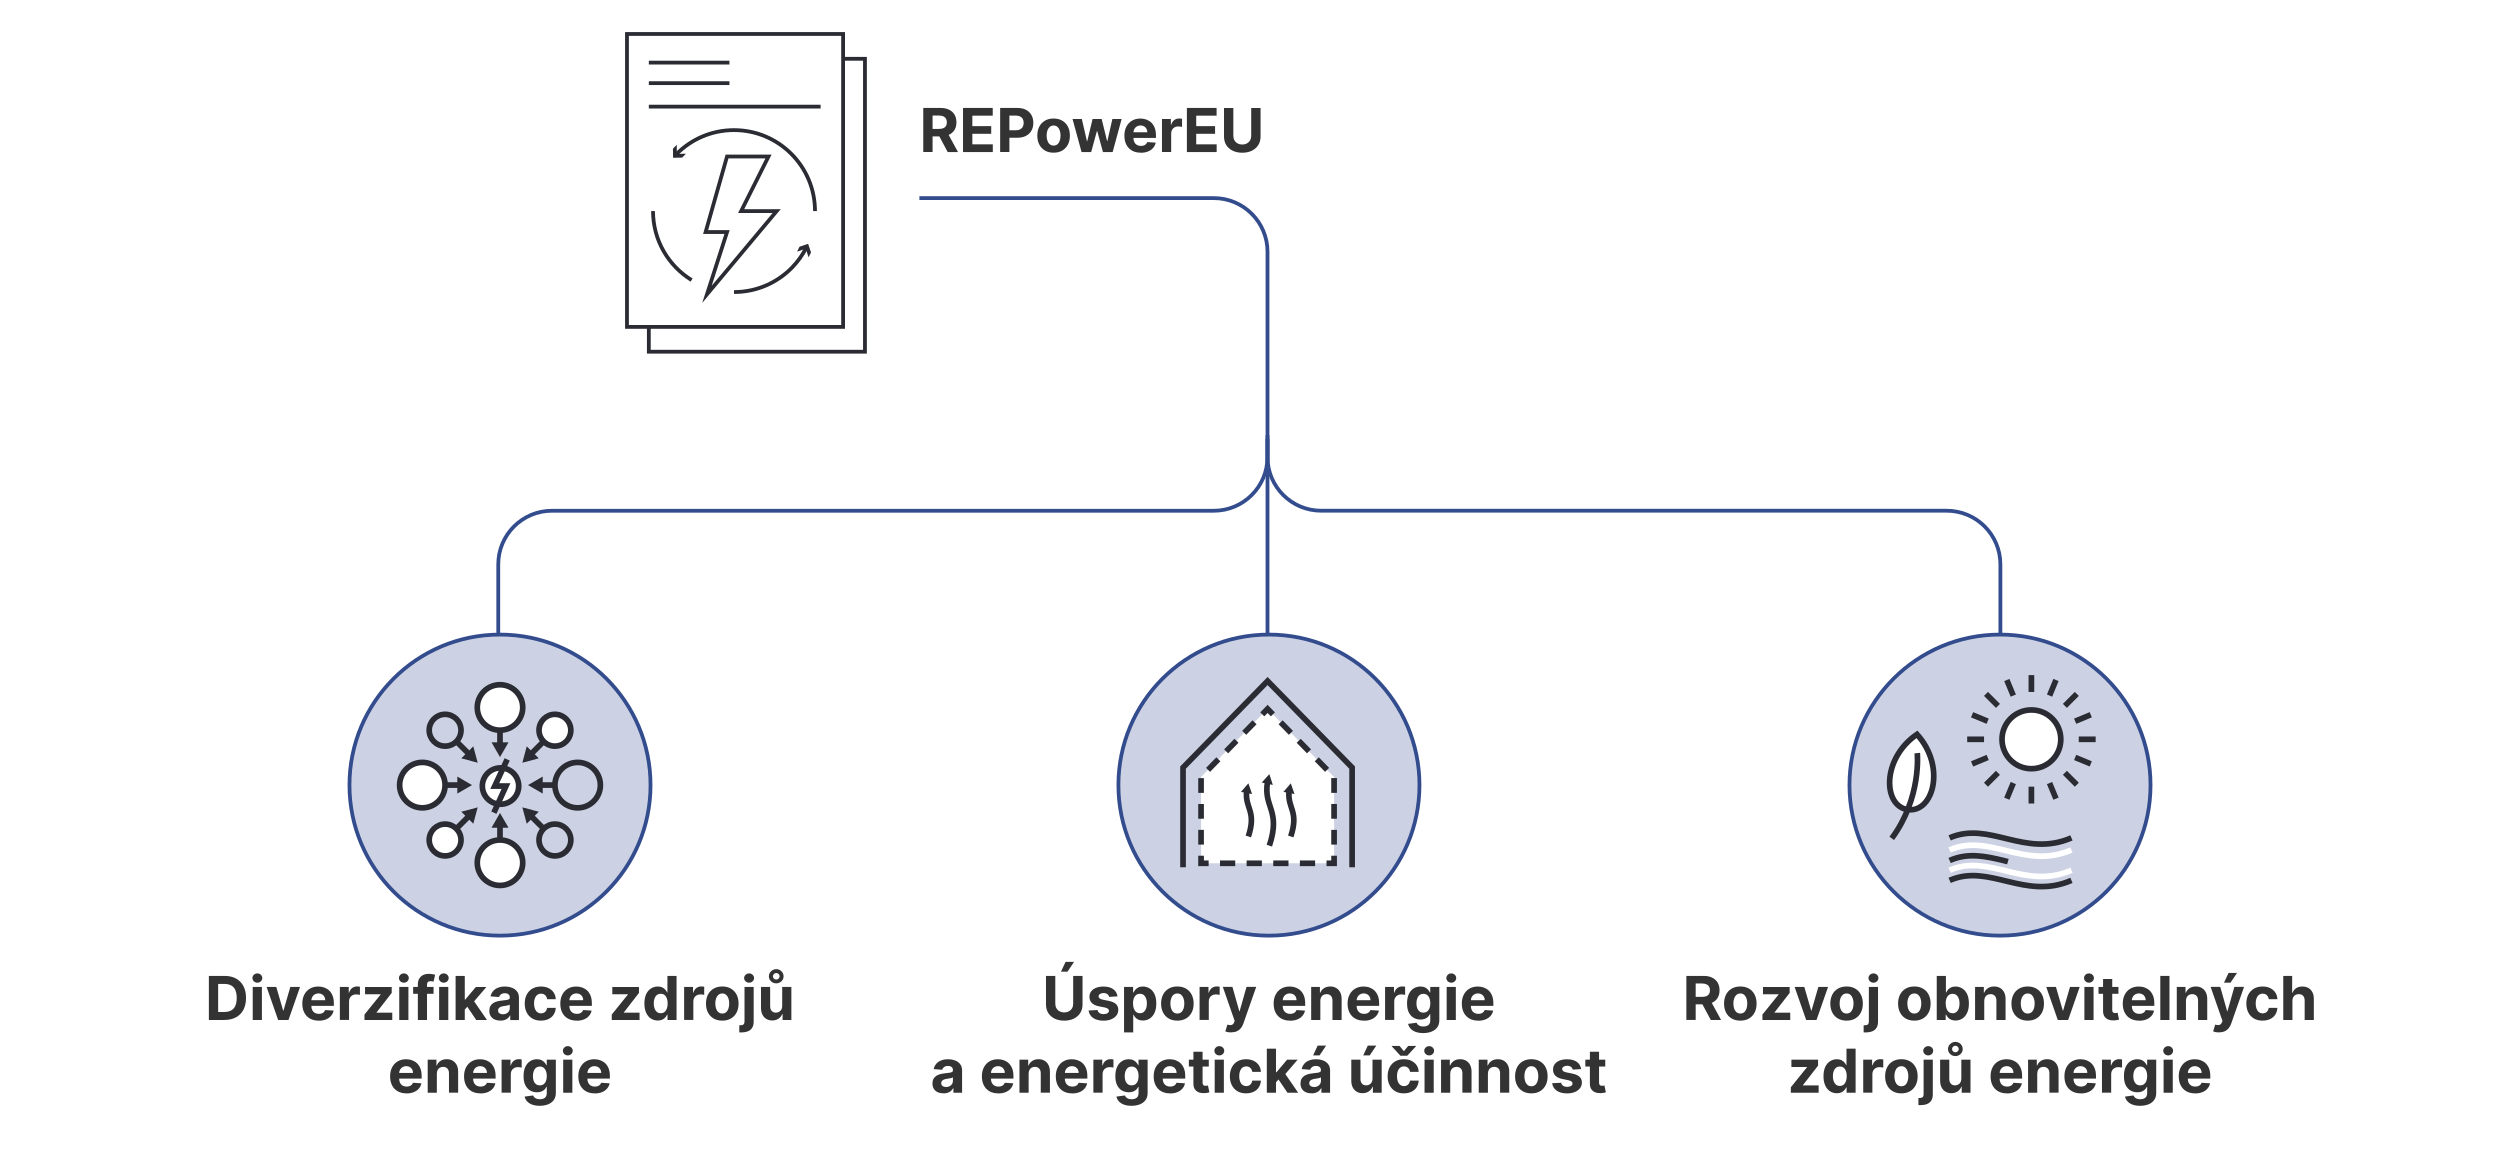 <?xml version="1.0" encoding="UTF-8"?><svg xmlns="http://www.w3.org/2000/svg" viewBox="0 0 660 306.81"><defs><style>.b,.c,.d,.e,.f,.g,.h,.i{stroke-miterlimit:10;}.b,.c,.d,.g,.h{stroke-width:1.5px;}.b,.c,.d,.h,.i,.j{fill:none;}.b,.d,.e,.g,.h,.i{stroke:#2a2b33;}.c{stroke:#fff;}.k,.e,.g{fill:#fff;}.l{fill:#333;}.m{fill:#2a2b33;}.d{stroke-dasharray:0 0 0 0 0 0 4.02 3.01;}.n{mix-blend-mode:multiply;}.e,.f,.i,.j{stroke-width:1px;}.f{fill:#ccd2e3;}.f,.j{stroke:#334c8d;}.o{isolation:isolate;}.h{stroke-dasharray:0 0 0 0 0 0 3.9 2.93;}.j{stroke-linejoin:round;}</style></defs><g class="o"><g id="a"><rect class="k" width="660" height="306.81"/><path class="j" d="m131.54,171.39v-22.38c0-7.83,6.35-14.17,14.17-14.17h174.73c7.83,0,14.17-6.35,14.17-14.17v-5.78"/><rect class="e" x="171.29" y="15.52" width="57.06" height="77.33"/><rect class="e" x="165.52" y="8.97" width="57.06" height="77.33"/><line class="i" x1="171.29" y1="16.53" x2="192.57" y2="16.53"/><line class="i" x1="171.29" y1="21.95" x2="192.57" y2="21.95"/><line class="i" x1="171.29" y1="28.15" x2="216.64" y2="28.15"/><path class="i" d="m182.58,73.94c-6.11-3.76-10.18-10.51-10.18-18.21"/><path class="i" d="m212.85,65.4c-.97,1.91-2.22,3.65-3.69,5.17-3.89,4.03-9.34,6.53-15.38,6.53"/><polygon class="m" points="210.43 66.42 212.7 65.66 213.47 67.93 214.11 66.64 213.34 64.37 211.07 65.13 210.43 66.42"/><path class="i" d="m178.47,40.81c3.88-3.99,9.31-6.46,15.31-6.46,11.81,0,21.38,9.57,21.38,21.38"/><polygon class="m" points="181.09 40.58 178.69 40.62 178.66 38.22 177.66 39.25 177.69 41.65 180.09 41.61 181.09 40.58"/><polygon class="i" points="191.94 41.31 186.28 61.26 191.94 61.26 186.64 77.7 205.04 55.73 195.66 55.73 202.89 41.31 191.94 41.31"/><circle class="f" cx="528" cy="207.27" r="39.74"/><circle class="g" cx="536.29" cy="195.18" r="7.76"/><line class="b" x1="536.29" y1="212.13" x2="536.29" y2="207.68"/><line class="b" x1="529.8" y1="210.85" x2="531.51" y2="206.73"/><line class="b" x1="524.3" y1="207.17" x2="527.45" y2="204.02"/><line class="b" x1="520.63" y1="201.67" x2="524.75" y2="199.97"/><line class="b" x1="519.34" y1="195.18" x2="523.79" y2="195.18"/><line class="b" x1="520.63" y1="188.7" x2="524.74" y2="190.4"/><line class="b" x1="524.3" y1="183.19" x2="527.46" y2="186.35"/><line class="b" x1="529.8" y1="179.52" x2="531.51" y2="183.64"/><line class="b" x1="536.29" y1="178.23" x2="536.29" y2="182.68"/><line class="b" x1="542.78" y1="179.52" x2="541.08" y2="183.64"/><line class="b" x1="548.28" y1="183.19" x2="545.13" y2="186.35"/><line class="b" x1="551.96" y1="188.69" x2="547.84" y2="190.4"/><line class="b" x1="553.25" y1="195.18" x2="548.79" y2="195.18"/><line class="b" x1="551.96" y1="201.67" x2="547.84" y2="199.97"/><line class="b" x1="548.28" y1="207.17" x2="545.13" y2="204.02"/><line class="b" x1="542.78" y1="210.85" x2="541.08" y2="206.73"/><path class="b" d="m546.86,232.42c-12.41,5.39-21.65-4.61-32.16,0"/><path class="c" d="m546.86,224.39c-12.41,5.39-21.65-4.61-32.16,0"/><path class="c" d="m546.86,229.75c-12.41,5.39-21.65-4.61-32.16,0"/><path class="b" d="m514.7,227.17c4.85-2.14,9.43-1.14,14.21,0,.4.11.77.19,1.17.31"/><path class="b" d="m546.86,221.2c-12.41,5.39-21.65-4.61-32.16,0"/><path class="g" d="m503.76,213.75c-6.66-.78-7.13-13.39,2.32-19.89,7.7,8.49,4.34,20.66-2.32,19.89Z"/><path class="b" d="m499.42,221.33c7.93-10.69,6.74-22.51,6.74-22.51"/><circle class="f" cx="335" cy="207.27" r="39.74"/><polyline class="b" points="312.32 228.95 312.32 202.64 334.64 179.79 356.96 202.64 356.96 228.95"/><polygon class="k" points="352.2 227.91 317.08 227.91 317.08 205.13 334.64 187.15 352.2 205.13 352.2 227.91"/><polyline class="b" points="352.2 225.91 352.2 227.91 350.2 227.91"/><line class="d" x1="347.19" y1="227.91" x2="320.59" y2="227.91"/><polyline class="b" points="319.08 227.91 317.08 227.91 317.08 225.91"/><polyline class="h" points="317.08 222.98 317.08 205.13 332.22 189.63"/><polyline class="b" points="333.24 188.59 334.64 187.15 336.04 188.59"/><polyline class="h" points="338.08 190.68 352.2 205.13 352.2 224.44"/><path class="b" d="m334.62,206.47c-1.13,6.73,3.62,7.36.49,16.79"/><polygon class="m" points="333.1 206.59 335.11 204.37 336.02 207.22 333.1 206.59"/><path class="b" d="m340.32,208.91c-.5,4.49,2.68,5.18.44,11.92"/><polygon class="m" points="338.81 209.07 340.77 206.8 341.75 209.63 338.81 209.07"/><path class="b" d="m329.12,208.91c-.5,4.49,2.68,5.18.44,11.92"/><polygon class="m" points="327.61 209.07 329.57 206.8 330.55 209.63 327.61 209.07"/><circle class="f" cx="132" cy="207.27" r="39.74"/><circle class="g" cx="132" cy="227.76" r="6"/><circle class="g" cx="132" cy="186.77" r="6"/><circle class="g" cx="111.5" cy="207.27" r="6"/><circle class="b" cx="152.5" cy="207.27" r="6"/><circle class="b" cx="146.5" cy="221.76" r="4.2"/><circle class="b" cx="117.51" cy="192.78" r="4.2"/><circle class="g" cx="117.51" cy="221.76" r="4.2"/><circle class="g" cx="146.5" cy="192.78" r="4.2"/><line class="b" x1="132" y1="193.12" x2="132" y2="196.64"/><polygon class="m" points="129.76 195.98 132 199.87 134.25 195.98 129.76 195.98"/><line class="b" x1="132" y1="221.38" x2="132" y2="217.86"/><polygon class="m" points="134.25 218.52 132 214.63 129.76 218.52 134.25 218.52"/><line class="b" x1="146.14" y1="207.26" x2="142.62" y2="207.26"/><polygon class="m" points="143.28 205.01 139.39 207.26 143.28 209.5 143.28 205.01"/><line class="b" x1="117.87" y1="207.26" x2="121.39" y2="207.26"/><polygon class="m" points="120.73 209.5 124.61 207.26 120.73 205.01 120.73 209.5"/><line class="b" x1="143.3" y1="195.95" x2="140.18" y2="199.08"/><polygon class="m" points="139.06 197.03 137.9 201.36 142.23 200.2 139.06 197.03"/><line class="b" x1="120.7" y1="218.55" x2="123.83" y2="215.42"/><polygon class="m" points="124.95 217.47 126.11 213.14 121.78 214.3 124.95 217.47"/><line class="b" x1="143.3" y1="218.55" x2="140.18" y2="215.42"/><polygon class="m" points="142.23 214.3 137.9 213.14 139.06 217.47 142.23 214.3"/><line class="b" x1="120.7" y1="195.95" x2="123.83" y2="199.08"/><polygon class="m" points="121.78 200.2 126.11 201.36 124.95 197.03 121.78 200.2"/><circle class="g" cx="132.14" cy="207.52" r="4.8"/><polyline class="g" points="133.9 200.48 130.61 207.52 133.58 207.52 130.38 214.55"/><line class="j" x1="334.62" y1="115.89" x2="334.62" y2="167.39"/><path class="j" d="m242.72,52.3h77.73c7.83,0,14.17,6.35,14.17,14.17v54.19c0,7.83,6.35,14.17,14.17,14.17h165.14c7.83,0,14.17,6.35,14.17,14.17v18.88"/><g class="n"><path class="l" d="m243.74,40.14v-11.64h4.59c.88,0,1.63.16,2.25.47s1.1.75,1.43,1.32c.33.57.49,1.24.49,2.01s-.17,1.44-.5,1.99c-.33.55-.82.98-1.45,1.28-.63.3-1.39.44-2.29.44h-3.07v-1.98h2.68c.47,0,.86-.06,1.17-.19.31-.13.54-.32.7-.58s.23-.58.23-.96-.08-.71-.23-.98c-.15-.26-.39-.47-.7-.61-.31-.14-.71-.21-1.18-.21h-1.66v9.62h-2.46Zm6.28-5.3l2.89,5.3h-2.72l-2.83-5.3h2.65Z"/><path class="l" d="m254.24,40.14v-11.64h7.84v2.03h-5.38v2.77h4.98v2.03h-4.98v2.78h5.4v2.03h-7.86Z"/><path class="l" d="m264.04,40.14v-11.64h4.59c.88,0,1.63.17,2.26.5.62.34,1.09.8,1.42,1.39.33.59.49,1.28.49,2.05s-.17,1.46-.5,2.05c-.33.59-.82,1.05-1.45,1.38-.63.33-1.39.49-2.29.49h-2.93v-1.97h2.53c.47,0,.87-.08,1.17-.25.31-.17.54-.39.69-.69.15-.29.23-.63.23-1.01s-.08-.72-.23-1.01c-.15-.29-.39-.52-.7-.68s-.7-.24-1.18-.24h-1.66v9.62h-2.46Z"/><path class="l" d="m278.15,40.31c-.88,0-1.64-.19-2.29-.57-.64-.38-1.14-.9-1.49-1.58-.35-.68-.52-1.46-.52-2.35s.17-1.69.52-2.37c.35-.68.84-1.2,1.49-1.58.64-.38,1.4-.57,2.29-.57s1.64.19,2.29.57c.64.38,1.14.9,1.49,1.58.35.68.52,1.46.52,2.37s-.17,1.68-.52,2.35c-.35.68-.84,1.2-1.49,1.58-.64.38-1.4.57-2.29.57Zm.01-1.88c.4,0,.74-.12,1-.34.27-.23.47-.54.61-.94.14-.4.21-.85.21-1.36s-.07-.96-.21-1.36c-.14-.4-.34-.71-.61-.94-.27-.23-.6-.35-1-.35s-.75.12-1.02.35c-.27.23-.48.54-.62.94-.14.4-.21.85-.21,1.36s.07.96.21,1.36c.14.4.34.71.62.94.27.23.61.34,1.02.34Z"/><path class="l" d="m285.53,40.14l-2.38-8.73h2.45l1.35,5.86h.08l1.41-5.86h2.4l1.43,5.83h.07l1.33-5.83h2.44l-2.37,8.73h-2.56l-1.5-5.49h-.11l-1.5,5.49h-2.56Z"/><path class="l" d="m301.17,40.31c-.9,0-1.67-.18-2.32-.55s-1.14-.88-1.49-1.56c-.35-.67-.52-1.47-.52-2.39s.17-1.69.52-2.36c.35-.68.84-1.21,1.47-1.58.63-.38,1.38-.57,2.24-.57.58,0,1.11.09,1.61.28s.93.46,1.31.83c.37.37.66.83.87,1.38.21.56.31,1.2.31,1.95v.67h-7.37v-1.5h5.09c0-.35-.08-.66-.23-.93-.15-.27-.36-.48-.63-.63-.27-.15-.58-.23-.93-.23s-.69.08-.97.25-.5.39-.66.68-.24.6-.24.94v1.43c0,.43.08.8.24,1.12s.39.56.68.73c.3.17.65.25,1.05.25.27,0,.51-.04.74-.11s.42-.19.57-.34c.16-.15.28-.34.36-.56l2.24.15c-.11.54-.35,1.01-.7,1.41-.35.4-.8.71-1.35.93-.55.22-1.19.33-1.91.33Z"/><path class="l" d="m306.76,40.14v-8.73h2.35v1.52h.09c.16-.54.43-.95.8-1.23s.81-.42,1.3-.42c.12,0,.25,0,.39.02.14.01.26.04.37.06v2.15c-.11-.03-.27-.06-.47-.09-.2-.03-.38-.04-.55-.04-.36,0-.67.08-.95.23s-.5.37-.66.64-.24.59-.24.94v4.94h-2.42Z"/><path class="l" d="m313.34,40.14v-11.64h7.84v2.03h-5.38v2.77h4.98v2.03h-4.98v2.78h5.4v2.03h-7.86Z"/><path class="l" d="m330.33,28.51h2.46v7.56c0,.85-.2,1.59-.61,2.23-.4.64-.97,1.13-1.69,1.49-.72.35-1.57.53-2.53.53s-1.81-.18-2.53-.53c-.72-.35-1.29-.85-1.69-1.49-.4-.64-.6-1.38-.6-2.23v-7.56h2.46v7.35c0,.44.1.84.29,1.18.19.34.47.62.83.81.36.2.77.3,1.24.3s.89-.1,1.25-.3c.35-.2.63-.47.82-.81.2-.34.29-.74.29-1.18v-7.35Z"/></g><g class="n"><path class="l" d="m59.26,269.28h-4.12v-11.64h4.16c1.17,0,2.18.23,3.02.7s1.5,1.13,1.95,2c.46.87.68,1.91.68,3.11s-.23,2.25-.68,3.12c-.46.87-1.11,1.54-1.96,2s-1.87.7-3.05.7Zm-1.67-2.11h1.56c.73,0,1.34-.13,1.84-.39s.87-.66,1.12-1.21c.25-.55.38-1.25.38-2.12s-.13-1.56-.38-2.11-.63-.95-1.12-1.2c-.5-.26-1.11-.39-1.83-.39h-1.57v7.42Z"/><path class="l" d="m67.94,259.43c-.36,0-.67-.12-.92-.36s-.38-.53-.38-.87.13-.62.38-.86.56-.36.92-.36.67.12.92.36c.25.24.38.53.38.86s-.13.63-.38.87c-.26.24-.56.36-.92.36Zm-1.22,9.85v-8.73h2.42v8.73h-2.42Z"/><path class="l" d="m79.21,260.55l-3.05,8.73h-2.73l-3.05-8.73h2.56l1.81,6.24h.09l1.81-6.24h2.56Z"/><path class="l" d="m84.14,269.45c-.9,0-1.67-.18-2.32-.55s-1.14-.88-1.49-1.56c-.35-.67-.52-1.47-.52-2.39s.17-1.69.52-2.36c.35-.68.84-1.21,1.47-1.58.63-.38,1.38-.57,2.24-.57.58,0,1.11.09,1.61.28s.93.46,1.31.83c.37.37.66.83.87,1.38.21.56.31,1.2.31,1.95v.67h-7.37v-1.5h5.09c0-.35-.08-.66-.23-.93-.15-.27-.36-.48-.63-.63-.27-.15-.58-.23-.93-.23s-.69.08-.97.25-.5.39-.66.68-.24.6-.24.94v1.43c0,.43.08.8.24,1.12s.39.56.68.73c.3.17.65.25,1.05.25.27,0,.51-.04.74-.11s.42-.19.57-.34c.16-.15.28-.34.36-.56l2.24.15c-.11.54-.35,1.01-.7,1.41-.35.4-.8.71-1.35.93-.55.22-1.19.33-1.91.33Z"/><path class="l" d="m89.72,269.28v-8.73h2.35v1.52h.09c.16-.54.43-.95.8-1.23s.81-.42,1.3-.42c.12,0,.25,0,.39.02.14.01.26.04.37.06v2.15c-.11-.03-.27-.06-.47-.09-.2-.03-.38-.04-.55-.04-.36,0-.67.08-.95.23s-.5.37-.66.64-.24.59-.24.94v4.94h-2.42Z"/><path class="l" d="m96.22,269.28v-1.44l4.27-5.29v-.06h-4.12v-1.93h7.04v1.57l-4.01,5.16v.06h4.16v1.93h-7.33Z"/><path class="l" d="m106.62,259.43c-.36,0-.67-.12-.92-.36s-.38-.53-.38-.87.13-.62.38-.86.56-.36.92-.36.67.12.92.36c.25.24.38.53.38.86s-.13.63-.38.87c-.26.24-.56.36-.92.36Zm-1.22,9.85v-8.73h2.42v8.73h-2.42Z"/><path class="l" d="m114.46,260.55v1.82h-5.39v-1.82h5.39Zm-4.15,8.73v-9.36c0-.63.12-1.16.37-1.57s.59-.73,1.02-.94.92-.31,1.47-.31c.37,0,.71.03,1.02.08.31.06.54.11.69.15l-.43,1.82c-.09-.03-.21-.06-.35-.08-.14-.03-.28-.04-.42-.04-.36,0-.6.08-.74.25-.14.17-.21.39-.21.69v9.31h-2.42Z"/><path class="l" d="m117.15,259.43c-.36,0-.67-.12-.92-.36s-.38-.53-.38-.87.13-.62.38-.86.56-.36.92-.36.67.12.92.36c.25.24.38.53.38.86s-.13.63-.38.87c-.26.24-.56.36-.92.36Zm-1.22,9.85v-8.73h2.42v8.73h-2.42Z"/><path class="l" d="m120.28,269.28v-11.64h2.42v11.64h-2.42Zm2.19-2.51v-2.9h.36l2.8-3.31h2.78l-3.76,4.39h-.57l-1.6,1.83Zm3.26,2.51l-2.57-3.8,1.61-1.71,3.79,5.51h-2.83Z"/><path class="l" d="m132.08,269.44c-.56,0-1.05-.1-1.49-.29s-.78-.48-1.03-.87-.38-.86-.38-1.44c0-.48.09-.89.27-1.22.18-.33.42-.59.73-.79.31-.2.66-.35,1.05-.46.39-.1.8-.17,1.24-.22.51-.05.92-.1,1.23-.15.31-.05.54-.12.68-.21.14-.09.21-.24.21-.42v-.03c0-.36-.11-.64-.34-.83-.22-.2-.54-.3-.96-.3-.44,0-.78.1-1.04.29-.26.19-.43.43-.51.72l-2.24-.18c.11-.53.34-.99.67-1.38.33-.39.76-.69,1.29-.9.53-.21,1.14-.32,1.84-.32.48,0,.95.06,1.39.17.45.11.84.29,1.19.53.35.24.62.54.82.92.2.37.3.82.3,1.34v5.89h-2.29v-1.21h-.07c-.14.27-.33.51-.56.72-.24.21-.52.37-.85.48-.33.12-.71.17-1.14.17Zm.69-1.67c.36,0,.67-.07.94-.21s.49-.33.64-.58c.16-.24.23-.52.23-.82v-.93c-.08.05-.18.09-.31.13s-.28.08-.44.11-.33.06-.49.08c-.16.02-.31.05-.44.07-.28.04-.53.11-.74.2-.21.09-.38.21-.49.37-.12.15-.18.34-.18.57,0,.33.12.58.36.75.24.17.55.26.92.26Z"/><path class="l" d="m142.82,269.45c-.89,0-1.66-.19-2.3-.57-.64-.38-1.13-.91-1.48-1.59-.34-.68-.51-1.46-.51-2.34s.17-1.68.52-2.36.84-1.21,1.48-1.58c.64-.38,1.4-.57,2.28-.57.76,0,1.43.14,2,.42.57.28,1.02.66,1.36,1.16.33.5.52,1.09.55,1.76h-2.28c-.06-.44-.23-.79-.51-1.05-.28-.27-.63-.4-1.08-.4-.38,0-.7.1-.98.3-.28.2-.5.5-.65.88-.16.39-.23.85-.23,1.4s.08,1.03.23,1.42c.15.39.37.69.65.89.28.2.61.31.98.31.28,0,.53-.06.75-.17.22-.11.41-.28.55-.5.15-.22.24-.48.29-.79h2.28c-.04.67-.22,1.25-.54,1.76-.32.51-.77.9-1.34,1.18-.57.28-1.24.43-2.02.43Z"/><path class="l" d="m152.25,269.45c-.9,0-1.67-.18-2.32-.55s-1.14-.88-1.49-1.56c-.35-.67-.52-1.47-.52-2.39s.17-1.69.52-2.36c.35-.68.84-1.21,1.47-1.58.63-.38,1.38-.57,2.24-.57.58,0,1.11.09,1.61.28s.93.46,1.31.83c.37.37.66.83.87,1.38.21.56.31,1.2.31,1.95v.67h-7.37v-1.5h5.09c0-.35-.08-.66-.23-.93-.15-.27-.36-.48-.63-.63-.27-.15-.58-.23-.93-.23s-.69.08-.97.25-.5.39-.66.68-.24.6-.24.94v1.43c0,.43.08.8.24,1.12s.39.56.68.73c.3.17.65.25,1.05.25.27,0,.51-.04.74-.11s.42-.19.57-.34c.16-.15.28-.34.36-.56l2.24.15c-.11.54-.35,1.01-.7,1.41-.35.4-.8.71-1.35.93-.55.22-1.19.33-1.91.33Z"/><path class="l" d="m161.5,269.28v-1.44l4.27-5.29v-.06h-4.12v-1.93h7.04v1.57l-4.01,5.16v.06h4.16v1.93h-7.33Z"/><path class="l" d="m173.66,269.42c-.66,0-1.26-.17-1.8-.51s-.96-.85-1.27-1.52c-.31-.67-.47-1.49-.47-2.46s.16-1.83.48-2.5.75-1.16,1.29-1.49,1.12-.5,1.76-.5c.49,0,.9.08,1.22.25.33.17.59.37.8.61.2.25.36.48.46.72h.07v-4.38h2.41v11.64h-2.39v-1.4h-.1c-.11.24-.27.48-.48.72-.21.24-.47.43-.8.59-.33.16-.73.23-1.2.23Zm.77-1.93c.39,0,.72-.11.99-.32.27-.21.48-.51.62-.9.15-.39.22-.84.22-1.36s-.07-.97-.22-1.35c-.14-.38-.35-.68-.62-.89-.27-.21-.6-.31-.99-.31s-.73.11-1.01.32-.48.51-.62.9c-.14.38-.21.83-.21,1.33s.07.96.21,1.34c.14.39.35.69.62.91.27.22.6.33,1,.33Z"/><path class="l" d="m180.61,269.28v-8.73h2.35v1.52h.09c.16-.54.43-.95.8-1.23s.81-.42,1.3-.42c.12,0,.25,0,.39.02.14.01.26.04.37.06v2.15c-.11-.03-.27-.06-.47-.09-.2-.03-.38-.04-.55-.04-.36,0-.67.08-.95.23s-.5.37-.66.64-.24.59-.24.94v4.94h-2.42Z"/><path class="l" d="m190.68,269.45c-.88,0-1.64-.19-2.29-.57-.64-.38-1.14-.9-1.49-1.58-.35-.68-.52-1.46-.52-2.35s.17-1.69.52-2.37c.35-.68.84-1.2,1.49-1.58.64-.38,1.4-.57,2.29-.57s1.64.19,2.29.57c.64.38,1.14.9,1.49,1.58.35.68.52,1.46.52,2.37s-.17,1.68-.52,2.35c-.35.68-.84,1.2-1.49,1.58-.64.38-1.4.57-2.29.57Zm.01-1.88c.4,0,.74-.12,1-.34.27-.23.47-.54.61-.94.14-.4.21-.85.21-1.36s-.07-.96-.21-1.36c-.14-.4-.34-.71-.61-.94-.27-.23-.6-.35-1-.35s-.75.12-1.02.35c-.27.23-.48.54-.62.94-.14.4-.21.85-.21,1.36s.07.96.21,1.36c.14.4.34.71.62.94.27.23.61.34,1.02.34Z"/><path class="l" d="m196.55,260.55h2.42v9.16c0,.67-.13,1.22-.4,1.64-.26.42-.64.72-1.14.92-.49.19-1.08.29-1.77.29-.08,0-.16,0-.24,0-.08,0-.16,0-.25,0v-1.89c.06,0,.12,0,.17,0,.05,0,.1,0,.15,0,.39,0,.66-.08.82-.25.16-.17.24-.41.24-.74v-9.12Zm1.21-1.12c-.36,0-.66-.12-.92-.36s-.39-.53-.39-.87.13-.62.39-.86.56-.36.92-.36.67.12.93.36.38.53.38.86-.13.63-.38.87-.57.36-.93.36Z"/><path class="l" d="m206.5,265.56v-5.01h2.42v8.73h-2.32v-1.58h-.09c-.2.51-.52.92-.98,1.23-.46.31-1.01.47-1.67.47-.58,0-1.1-.13-1.54-.4-.44-.26-.79-.64-1.04-1.13-.25-.49-.37-1.07-.38-1.76v-5.56h2.42v5.12c0,.52.14.92.41,1.22.27.3.64.45,1.1.45.29,0,.56-.07.82-.2.25-.13.46-.33.62-.6.16-.26.23-.59.23-.98Zm-1.57-5.95c-.36,0-.69-.08-.98-.25-.29-.17-.53-.39-.71-.67-.18-.28-.26-.6-.26-.94s.09-.66.26-.95c.18-.29.41-.51.71-.69.29-.17.62-.26.98-.26s.69.09.98.26c.29.17.52.4.7.69.17.29.26.6.26.95s-.09.66-.26.94c-.17.28-.41.51-.7.67-.29.17-.62.25-.98.25Zm0-1.01c.25,0,.46-.09.63-.26.17-.17.26-.37.26-.59s-.08-.43-.26-.61c-.17-.18-.38-.26-.63-.26-.25,0-.46.09-.63.27-.17.17-.25.38-.25.6s.08.43.25.6c.17.17.38.26.63.26Z"/><path class="l" d="m107.32,288.65c-.9,0-1.67-.18-2.32-.55s-1.14-.88-1.49-1.56c-.35-.67-.52-1.47-.52-2.39s.17-1.69.52-2.36c.35-.68.84-1.21,1.47-1.58.63-.38,1.38-.57,2.24-.57.58,0,1.11.09,1.61.28s.93.46,1.31.83c.37.37.66.83.87,1.38.21.56.31,1.2.31,1.95v.67h-7.37v-1.5h5.09c0-.35-.08-.66-.23-.93-.15-.27-.36-.48-.63-.63-.27-.15-.58-.23-.93-.23s-.69.08-.97.25-.5.39-.66.68-.24.6-.24.94v1.43c0,.43.08.8.24,1.12s.39.56.68.73c.3.17.65.25,1.05.25.27,0,.51-.04.74-.11s.42-.19.57-.34c.16-.15.28-.34.36-.56l2.24.15c-.11.54-.35,1.01-.7,1.41-.35.4-.8.71-1.35.93-.55.22-1.19.33-1.91.33Z"/><path class="l" d="m115.33,283.43v5.05h-2.42v-8.73h2.31v1.54h.1c.19-.51.52-.91.97-1.21.45-.3,1.01-.45,1.65-.45.61,0,1.13.13,1.58.4.45.27.8.64,1.05,1.13s.38,1.08.38,1.75v5.56h-2.42v-5.12c0-.53-.13-.95-.41-1.25s-.66-.45-1.14-.45c-.33,0-.61.07-.86.21-.25.14-.44.34-.58.61-.14.27-.21.59-.21.96Z"/><path class="l" d="m126.84,288.65c-.9,0-1.67-.18-2.32-.55s-1.14-.88-1.49-1.56c-.35-.67-.52-1.47-.52-2.39s.17-1.69.52-2.36c.35-.68.84-1.21,1.47-1.58.63-.38,1.38-.57,2.24-.57.58,0,1.11.09,1.61.28s.93.46,1.31.83c.37.37.66.83.87,1.38.21.56.31,1.2.31,1.95v.67h-7.37v-1.5h5.09c0-.35-.08-.66-.23-.93-.15-.27-.36-.48-.63-.63-.27-.15-.58-.23-.93-.23s-.69.08-.97.25-.5.39-.66.68-.24.6-.24.94v1.43c0,.43.08.8.24,1.12s.39.56.68.73c.3.17.65.25,1.05.25.27,0,.51-.04.74-.11s.42-.19.57-.34c.16-.15.28-.34.36-.56l2.24.15c-.11.54-.35,1.01-.7,1.41-.35.4-.8.71-1.35.93-.55.22-1.19.33-1.91.33Z"/><path class="l" d="m132.42,288.48v-8.73h2.35v1.52h.09c.16-.54.43-.95.8-1.23s.81-.42,1.3-.42c.12,0,.25,0,.39.02.14.01.26.04.37.06v2.15c-.11-.03-.27-.06-.47-.09-.2-.03-.38-.04-.55-.04-.36,0-.67.08-.95.23s-.5.37-.66.64-.24.59-.24.94v4.94h-2.42Z"/><path class="l" d="m142.48,291.93c-.78,0-1.46-.11-2.01-.32s-1-.5-1.33-.87c-.33-.37-.54-.78-.64-1.24l2.24-.3c.07.17.18.34.32.49s.34.27.59.37c.24.09.54.14.89.14.53,0,.96-.13,1.3-.38.34-.25.51-.68.51-1.28v-1.6h-.1c-.11.24-.27.47-.48.69-.21.22-.49.39-.82.53-.33.14-.73.2-1.19.2-.66,0-1.25-.15-1.79-.46-.54-.31-.96-.77-1.28-1.4-.32-.63-.47-1.43-.47-2.4s.16-1.81.48-2.48c.32-.66.75-1.16,1.29-1.49.54-.33,1.12-.49,1.76-.49.49,0,.9.08,1.23.25.33.17.6.37.8.61.2.25.36.48.47.72h.09v-1.47h2.4v8.81c0,.74-.18,1.36-.55,1.86-.36.5-.87.88-1.51,1.13-.64.25-1.38.38-2.21.38Zm.05-5.4c.39,0,.72-.1.99-.29.27-.2.48-.48.62-.84.15-.37.22-.8.22-1.31s-.07-.96-.22-1.33c-.14-.38-.35-.67-.62-.88-.27-.21-.6-.31-.99-.31s-.73.11-1.01.32-.48.51-.62.89c-.14.38-.21.82-.21,1.31s.07.94.21,1.3c.14.37.35.65.62.85.27.2.6.3,1,.3Z"/><path class="l" d="m149.9,278.63c-.36,0-.67-.12-.92-.36s-.38-.53-.38-.87.13-.62.38-.86.56-.36.92-.36.67.12.92.36c.25.24.38.53.38.86s-.13.63-.38.87c-.26.24-.56.36-.92.36Zm-1.22,9.85v-8.73h2.42v8.73h-2.42Z"/><path class="l" d="m157.01,288.65c-.9,0-1.67-.18-2.32-.55s-1.14-.88-1.49-1.56c-.35-.67-.52-1.47-.52-2.39s.17-1.69.52-2.36c.35-.68.84-1.21,1.47-1.58.63-.38,1.38-.57,2.24-.57.58,0,1.11.09,1.61.28s.93.46,1.31.83c.37.37.66.83.87,1.38.21.56.31,1.2.31,1.95v.67h-7.37v-1.5h5.09c0-.35-.08-.66-.23-.93-.15-.27-.36-.48-.63-.63-.27-.15-.58-.23-.93-.23s-.69.08-.97.25-.5.39-.66.68-.24.6-.24.94v1.43c0,.43.08.8.24,1.12s.39.56.68.73c.3.17.65.25,1.05.25.27,0,.51-.04.74-.11s.42-.19.57-.34c.16-.15.28-.34.36-.56l2.24.15c-.11.54-.35,1.01-.7,1.41-.35.4-.8.71-1.35.93-.55.22-1.19.33-1.91.33Z"/></g><g class="n"><path class="l" d="m283.33,257.64h2.46v7.56c0,.85-.2,1.59-.61,2.23-.4.64-.97,1.13-1.69,1.49-.72.35-1.57.53-2.53.53s-1.81-.18-2.53-.53c-.72-.35-1.29-.85-1.69-1.49-.4-.64-.6-1.38-.6-2.23v-7.56h2.46v7.35c0,.44.1.84.29,1.18.2.34.47.62.83.81.36.2.77.3,1.24.3s.89-.1,1.25-.3c.35-.2.63-.47.82-.81.2-.34.29-.74.29-1.18v-7.35Zm-3.23-1.12l1.21-2.58h2.24l-1.73,2.58h-1.71Z"/><path class="l" d="m295.03,263.04l-2.21.14c-.04-.19-.12-.36-.25-.51s-.29-.28-.49-.37-.45-.14-.72-.14c-.38,0-.69.08-.95.24-.26.16-.39.37-.39.63,0,.21.08.38.25.53.17.14.45.26.86.35l1.58.32c.85.17,1.48.46,1.9.84.42.39.62.89.62,1.52,0,.57-.17,1.07-.5,1.5-.33.43-.79.77-1.38,1.01-.58.24-1.25.36-2.01.36-1.15,0-2.07-.24-2.76-.72-.68-.48-1.08-1.14-1.2-1.97l2.38-.12c.07.35.25.62.52.8s.63.28,1.06.28.77-.08,1.03-.25c.26-.16.39-.38.39-.64,0-.22-.1-.4-.28-.54-.18-.14-.46-.25-.84-.33l-1.51-.3c-.85-.17-1.48-.47-1.9-.89-.41-.42-.62-.96-.62-1.61,0-.56.15-1.04.46-1.45s.73-.72,1.29-.94,1.21-.33,1.95-.33c1.1,0,1.97.23,2.6.7.63.47,1.01,1.1,1.11,1.9Z"/><path class="l" d="m296.75,272.55v-12h2.39v1.47h.11c.11-.23.26-.47.46-.72.2-.24.47-.45.8-.61.33-.17.73-.25,1.22-.25.63,0,1.22.17,1.76.5.54.33.97.83,1.29,1.49s.48,1.5.48,2.5-.16,1.79-.47,2.46c-.31.67-.74,1.17-1.27,1.52-.54.34-1.13.51-1.8.51-.47,0-.87-.08-1.2-.23-.33-.16-.6-.35-.8-.59-.21-.24-.37-.48-.48-.72h-.07v4.67h-2.42Zm2.37-7.64c0,.52.07.97.22,1.36.14.39.35.69.62.9.27.21.6.32.99.32s.73-.11,1-.33.48-.52.62-.91c.14-.39.21-.84.21-1.34s-.07-.95-.21-1.33-.35-.68-.62-.9-.61-.32-1.01-.32-.73.1-1,.31c-.27.21-.48.5-.62.89s-.22.83-.22,1.35Z"/><path class="l" d="m310.82,269.45c-.88,0-1.64-.19-2.29-.57-.64-.38-1.14-.9-1.48-1.58-.35-.68-.52-1.46-.52-2.35s.17-1.69.52-2.37c.35-.68.84-1.2,1.48-1.58.64-.38,1.4-.57,2.29-.57s1.64.19,2.29.57,1.14.9,1.49,1.58c.35.68.52,1.46.52,2.37s-.17,1.68-.52,2.35c-.35.68-.84,1.2-1.49,1.58s-1.4.57-2.29.57Zm.01-1.88c.4,0,.74-.12,1.01-.34.27-.23.47-.54.61-.94.14-.4.21-.85.21-1.36s-.07-.96-.21-1.36c-.14-.4-.34-.71-.61-.94-.27-.23-.6-.35-1.01-.35s-.75.12-1.02.35c-.28.23-.48.54-.62.94-.14.4-.21.85-.21,1.36s.07.96.21,1.36c.14.4.34.71.62.94.27.23.61.34,1.02.34Z"/><path class="l" d="m316.69,269.28v-8.73h2.35v1.52h.09c.16-.54.43-.95.8-1.23s.81-.42,1.3-.42c.12,0,.25,0,.39.02.14.01.26.04.37.06v2.15c-.12-.03-.27-.06-.47-.09s-.38-.04-.55-.04c-.36,0-.67.08-.95.23-.28.15-.5.37-.66.64-.16.27-.24.59-.24.94v4.94h-2.42Z"/><path class="l" d="m325,272.55c-.31,0-.59-.02-.86-.07-.27-.05-.49-.11-.66-.18l.55-1.81c.28.09.54.13.77.14.23,0,.43-.05.6-.16.17-.11.31-.31.41-.58l.14-.37-3.13-8.98h2.54l1.81,6.41h.09l1.82-6.41h2.56l-3.39,9.67c-.16.47-.38.88-.66,1.23-.28.35-.63.62-1.05.81-.42.19-.94.29-1.53.29Z"/><path class="l" d="m340.57,269.45c-.9,0-1.67-.18-2.32-.55-.64-.37-1.14-.88-1.49-1.56-.35-.67-.52-1.47-.52-2.39s.17-1.69.52-2.36c.35-.68.84-1.21,1.47-1.58.63-.38,1.38-.57,2.24-.57.58,0,1.11.09,1.61.28s.93.46,1.31.83c.37.37.66.83.87,1.38.21.56.31,1.2.31,1.95v.67h-7.37v-1.5h5.09c0-.35-.08-.66-.23-.93-.15-.27-.36-.48-.63-.63s-.58-.23-.93-.23c-.37,0-.69.08-.97.25-.28.17-.5.39-.66.68-.16.28-.24.6-.24.94v1.43c0,.43.08.8.24,1.12.16.31.39.56.69.73.29.17.64.25,1.05.25.27,0,.52-.04.74-.11.22-.08.42-.19.57-.34s.28-.34.36-.56l2.24.15c-.11.54-.35,1.01-.7,1.41s-.8.71-1.35.93c-.55.22-1.19.33-1.91.33Z"/><path class="l" d="m348.57,264.23v5.05h-2.42v-8.73h2.31v1.54h.1c.19-.51.52-.91.97-1.21.46-.3,1.01-.45,1.65-.45.61,0,1.13.13,1.58.4.45.27.8.64,1.05,1.13s.38,1.08.38,1.75v5.56h-2.42v-5.12c0-.53-.13-.95-.41-1.25-.28-.3-.66-.45-1.14-.45-.33,0-.61.07-.86.21-.25.14-.44.34-.58.61-.14.27-.21.59-.21.96Z"/><path class="l" d="m360.08,269.45c-.9,0-1.67-.18-2.31-.55-.65-.37-1.14-.88-1.49-1.56-.35-.67-.52-1.47-.52-2.39s.18-1.69.52-2.36.84-1.21,1.47-1.58,1.38-.57,2.24-.57c.57,0,1.11.09,1.61.28s.93.46,1.31.83c.37.37.66.83.87,1.38.21.56.31,1.2.31,1.95v.67h-7.37v-1.5h5.09c0-.35-.08-.66-.23-.93-.15-.27-.36-.48-.63-.63-.27-.15-.58-.23-.93-.23s-.69.08-.97.25c-.28.17-.5.39-.66.68-.16.28-.24.6-.24.94v1.43c0,.43.08.8.24,1.12.16.31.39.56.68.73.3.17.65.25,1.05.25.27,0,.51-.04.74-.11.22-.08.41-.19.57-.34.16-.15.28-.34.36-.56l2.24.15c-.11.54-.35,1.01-.7,1.41-.35.4-.8.71-1.35.93s-1.19.33-1.91.33Z"/><path class="l" d="m365.66,269.28v-8.73h2.35v1.52h.09c.16-.54.43-.95.8-1.23s.81-.42,1.29-.42c.12,0,.25,0,.39.02.14.01.26.04.37.06v2.15c-.11-.03-.27-.06-.47-.09-.2-.03-.38-.04-.55-.04-.36,0-.67.08-.95.23-.28.15-.5.37-.66.64-.16.27-.24.59-.24.94v4.94h-2.42Z"/><path class="l" d="m375.72,272.73c-.78,0-1.46-.11-2.01-.32s-1-.5-1.33-.87c-.33-.37-.54-.78-.64-1.24l2.24-.3c.07.17.18.34.32.49.15.15.34.27.59.37.24.09.54.14.89.14.53,0,.96-.13,1.3-.38.34-.25.51-.68.51-1.28v-1.6h-.1c-.11.24-.27.47-.48.69-.21.22-.49.39-.82.53-.33.14-.73.2-1.19.2-.66,0-1.25-.15-1.79-.46-.54-.31-.96-.77-1.28-1.4-.32-.63-.47-1.43-.47-2.4s.16-1.81.48-2.48c.32-.66.75-1.16,1.29-1.49.54-.33,1.12-.49,1.76-.49.49,0,.9.08,1.23.25.33.17.6.37.8.61.2.25.36.48.47.72h.09v-1.47h2.4v8.81c0,.74-.18,1.36-.54,1.86s-.87.88-1.51,1.13c-.64.25-1.38.38-2.21.38Zm.05-5.4c.39,0,.72-.1.99-.29.27-.2.48-.48.62-.84.15-.37.22-.8.22-1.31s-.07-.96-.21-1.33c-.14-.38-.35-.67-.62-.88-.27-.21-.61-.31-.99-.31s-.73.11-1.01.32c-.27.21-.48.51-.62.89-.14.38-.21.82-.21,1.31s.07.94.21,1.3.35.65.62.85c.27.2.61.3,1,.3Z"/><path class="l" d="m383.14,259.43c-.36,0-.67-.12-.92-.36s-.38-.53-.38-.87.13-.62.38-.86.56-.36.92-.36.67.12.92.36c.25.24.38.53.38.86s-.13.63-.38.87c-.26.24-.56.36-.92.36Zm-1.22,9.85v-8.73h2.42v8.73h-2.42Z"/><path class="l" d="m390.25,269.45c-.9,0-1.67-.18-2.32-.55-.64-.37-1.14-.88-1.49-1.56-.35-.67-.52-1.47-.52-2.39s.17-1.69.52-2.36c.35-.68.84-1.21,1.47-1.58.63-.38,1.38-.57,2.24-.57.58,0,1.11.09,1.61.28s.93.46,1.31.83c.37.37.66.83.87,1.38.21.56.31,1.2.31,1.95v.67h-7.37v-1.5h5.09c0-.35-.08-.66-.23-.93-.15-.27-.36-.48-.63-.63s-.58-.23-.93-.23c-.37,0-.69.08-.97.25-.28.17-.5.39-.66.68-.16.28-.24.6-.24.94v1.43c0,.43.08.8.24,1.12.16.31.39.56.69.73.29.17.64.25,1.05.25.27,0,.52-.04.74-.11.22-.08.42-.19.57-.34s.28-.34.36-.56l2.24.15c-.11.54-.35,1.01-.7,1.41s-.8.71-1.35.93c-.55.22-1.19.33-1.91.33Z"/><path class="l" d="m249.07,288.64c-.56,0-1.05-.1-1.49-.29s-.78-.48-1.03-.87-.38-.86-.38-1.44c0-.48.09-.89.27-1.22.18-.33.42-.59.73-.79.31-.2.66-.35,1.05-.46.39-.1.8-.17,1.24-.22.51-.05.92-.1,1.23-.15.31-.05.54-.12.68-.21.14-.09.21-.24.21-.42v-.03c0-.36-.11-.64-.34-.83-.22-.2-.54-.3-.96-.3-.44,0-.78.1-1.04.29-.26.19-.43.43-.51.72l-2.24-.18c.11-.53.34-.99.67-1.38.33-.39.76-.69,1.29-.9.53-.21,1.14-.32,1.84-.32.48,0,.95.06,1.39.17.45.11.84.29,1.19.53.35.24.62.54.82.92.2.37.3.82.3,1.34v5.89h-2.29v-1.21h-.07c-.14.27-.33.51-.56.72-.24.21-.52.37-.85.48-.33.12-.71.17-1.14.17Zm.69-1.67c.36,0,.67-.07.94-.21s.49-.33.64-.58c.16-.24.23-.52.23-.82v-.93c-.08.05-.18.09-.31.13s-.28.08-.44.11-.33.06-.49.08c-.16.02-.31.05-.44.07-.28.04-.53.11-.74.2-.21.09-.38.21-.49.37-.12.15-.18.34-.18.57,0,.33.12.58.36.75.24.17.55.26.92.26Z"/><path class="l" d="m263.55,288.65c-.9,0-1.67-.18-2.32-.55-.64-.37-1.14-.88-1.49-1.56-.35-.67-.52-1.47-.52-2.39s.17-1.69.52-2.36c.35-.68.84-1.21,1.47-1.58.63-.38,1.38-.57,2.24-.57.58,0,1.11.09,1.61.28s.93.46,1.31.83c.37.37.66.83.87,1.38.21.56.31,1.2.31,1.95v.67h-7.37v-1.5h5.09c0-.35-.08-.66-.23-.93-.15-.27-.36-.48-.63-.63s-.58-.23-.93-.23c-.37,0-.69.08-.97.25-.28.17-.5.39-.66.68-.16.28-.24.6-.24.94v1.43c0,.43.08.8.24,1.12.16.31.39.56.69.73.29.17.64.25,1.05.25.27,0,.52-.04.74-.11.22-.08.42-.19.57-.34s.28-.34.36-.56l2.24.15c-.11.54-.35,1.01-.7,1.41s-.8.71-1.35.93c-.55.22-1.19.33-1.91.33Z"/><path class="l" d="m271.56,283.43v5.05h-2.42v-8.73h2.31v1.54h.1c.19-.51.52-.91.97-1.21.46-.3,1.01-.45,1.65-.45.61,0,1.13.13,1.58.4.45.27.8.64,1.05,1.13s.38,1.08.38,1.75v5.56h-2.42v-5.12c0-.53-.13-.95-.41-1.25-.28-.3-.66-.45-1.14-.45-.33,0-.61.07-.86.21-.25.14-.44.34-.58.61-.14.27-.21.59-.21.96Z"/><path class="l" d="m283.06,288.65c-.9,0-1.67-.18-2.32-.55-.64-.37-1.14-.88-1.49-1.56-.35-.67-.52-1.47-.52-2.39s.17-1.69.52-2.36c.35-.68.84-1.21,1.47-1.58.63-.38,1.38-.57,2.24-.57.58,0,1.11.09,1.61.28s.93.46,1.31.83c.37.37.66.83.87,1.38.21.56.31,1.2.31,1.95v.67h-7.37v-1.5h5.09c0-.35-.08-.66-.23-.93-.15-.27-.36-.48-.63-.63s-.58-.23-.93-.23c-.37,0-.69.08-.97.25-.28.17-.5.39-.66.68-.16.28-.24.6-.24.94v1.43c0,.43.08.8.24,1.12.16.31.39.56.69.73.29.17.64.25,1.05.25.27,0,.52-.04.74-.11.22-.08.42-.19.57-.34s.28-.34.36-.56l2.24.15c-.11.54-.35,1.01-.7,1.41s-.8.71-1.35.93c-.55.22-1.19.33-1.91.33Z"/><path class="l" d="m288.65,288.48v-8.73h2.35v1.52h.09c.16-.54.43-.95.8-1.23s.81-.42,1.3-.42c.12,0,.25,0,.39.02.14.01.26.04.37.06v2.15c-.12-.03-.27-.06-.47-.09s-.38-.04-.55-.04c-.36,0-.67.08-.95.23-.28.15-.5.37-.66.64-.16.27-.24.59-.24.94v4.94h-2.42Z"/><path class="l" d="m298.71,291.93c-.79,0-1.46-.11-2.01-.32s-1-.5-1.33-.87c-.33-.37-.54-.78-.64-1.24l2.24-.3c.07.17.18.34.32.49.15.15.34.27.59.37.24.09.54.14.89.14.53,0,.96-.13,1.3-.38.34-.25.51-.68.51-1.28v-1.6h-.1c-.11.24-.27.47-.48.69-.21.22-.48.39-.82.53-.33.14-.73.2-1.19.2-.65,0-1.25-.15-1.79-.46-.54-.31-.96-.77-1.28-1.4-.32-.63-.47-1.43-.47-2.4s.16-1.81.48-2.48c.32-.66.75-1.16,1.29-1.49.54-.33,1.12-.49,1.76-.49.49,0,.9.08,1.23.25s.6.37.8.61c.2.25.36.48.47.72h.09v-1.47h2.4v8.81c0,.74-.18,1.36-.55,1.86-.36.5-.87.88-1.51,1.13-.64.25-1.38.38-2.21.38Zm.05-5.4c.39,0,.72-.1.99-.29.27-.2.48-.48.62-.84.14-.37.22-.8.22-1.31s-.07-.96-.22-1.33-.35-.67-.62-.88c-.27-.21-.6-.31-.99-.31s-.73.11-1.01.32c-.27.21-.48.51-.62.89-.14.38-.21.82-.21,1.31s.07.94.21,1.3c.14.37.35.65.62.85.27.2.6.3,1,.3Z"/><path class="l" d="m308.89,288.65c-.9,0-1.67-.18-2.31-.55-.65-.37-1.14-.88-1.49-1.56-.35-.67-.52-1.47-.52-2.39s.18-1.69.52-2.36.84-1.21,1.47-1.58,1.38-.57,2.24-.57c.57,0,1.11.09,1.61.28s.93.46,1.31.83c.37.37.66.83.87,1.38.21.56.31,1.2.31,1.95v.67h-7.37v-1.5h5.09c0-.35-.08-.66-.23-.93-.15-.27-.36-.48-.63-.63-.27-.15-.58-.23-.93-.23s-.69.08-.97.25c-.28.17-.5.39-.66.68-.16.28-.24.6-.24.94v1.43c0,.43.08.8.24,1.12.16.31.39.56.68.73.3.17.65.25,1.05.25.27,0,.51-.04.74-.11.22-.08.41-.19.57-.34.16-.15.28-.34.36-.56l2.24.15c-.11.54-.35,1.01-.7,1.41-.35.4-.8.71-1.35.93s-1.19.33-1.91.33Z"/><path class="l" d="m319.12,279.75v1.82h-5.26v-1.82h5.26Zm-4.06-2.09h2.42v8.14c0,.22.03.4.1.52s.16.21.29.26.27.07.43.07c.11,0,.23-.01.34-.03.11-.02.2-.04.26-.05l.38,1.8c-.12.04-.29.08-.51.13-.22.05-.49.08-.8.09-.58.02-1.09-.05-1.53-.23-.44-.18-.78-.46-1.02-.83s-.36-.85-.36-1.42v-8.46Z"/><path class="l" d="m321.9,278.63c-.36,0-.67-.12-.92-.36s-.38-.53-.38-.87.13-.62.38-.86.56-.36.92-.36.67.12.92.36c.25.24.38.53.38.86s-.13.63-.38.87c-.26.24-.56.36-.92.36Zm-1.22,9.85v-8.73h2.42v8.73h-2.42Z"/><path class="l" d="m328.98,288.65c-.89,0-1.66-.19-2.3-.57s-1.13-.91-1.48-1.59c-.34-.68-.52-1.46-.52-2.34s.17-1.68.52-2.36c.35-.68.84-1.21,1.48-1.58.64-.38,1.4-.57,2.29-.57.76,0,1.43.14,2,.42s1.02.66,1.36,1.16.52,1.09.55,1.76h-2.28c-.06-.44-.23-.79-.51-1.05-.28-.27-.63-.4-1.08-.4-.38,0-.7.1-.98.3-.28.2-.49.5-.65.88-.15.39-.23.85-.23,1.4s.08,1.03.23,1.42c.15.39.37.69.65.89.28.2.61.31.98.31.28,0,.53-.06.75-.17.22-.11.4-.28.55-.5s.24-.48.29-.79h2.28c-.04.67-.22,1.25-.54,1.76-.32.51-.77.9-1.34,1.18-.57.28-1.24.43-2.02.43Z"/><path class="l" d="m334.44,288.48v-11.64h2.42v11.64h-2.42Zm2.19-2.51v-2.9h.36l2.8-3.31h2.78l-3.76,4.39h-.57l-1.6,1.83Zm3.26,2.51l-2.57-3.8,1.61-1.71,3.79,5.51h-2.84Z"/><path class="l" d="m346.23,288.64c-.56,0-1.05-.1-1.49-.29s-.78-.48-1.03-.87-.38-.86-.38-1.44c0-.48.09-.89.27-1.22.18-.33.42-.59.73-.79.31-.2.66-.35,1.05-.46.39-.1.8-.17,1.23-.22.51-.05.92-.1,1.23-.15.31-.05.54-.12.68-.21s.21-.24.21-.42v-.03c0-.36-.11-.64-.34-.83-.22-.2-.54-.3-.96-.3-.44,0-.78.1-1.04.29s-.43.43-.51.72l-2.24-.18c.11-.53.34-.99.67-1.38.33-.39.76-.69,1.29-.9s1.14-.32,1.84-.32c.48,0,.95.06,1.39.17.45.11.84.29,1.19.53.35.24.62.54.82.92.2.37.3.82.3,1.34v5.89h-2.29v-1.21h-.07c-.14.27-.33.51-.56.72-.24.21-.52.37-.85.48-.33.12-.71.17-1.14.17Zm.69-1.67c.36,0,.67-.07.94-.21.27-.14.49-.33.64-.58.16-.24.23-.52.23-.82v-.93c-.08.05-.18.09-.31.13s-.28.08-.44.11c-.16.03-.33.06-.49.08s-.31.05-.44.07c-.28.04-.53.11-.74.2-.21.09-.38.21-.49.37s-.18.34-.18.57c0,.33.12.58.36.75.24.17.54.26.92.26Zm-.26-8.35l1.2-2.58h2.24l-1.73,2.58h-1.71Z"/><path class="l" d="m362.34,284.76v-5.01h2.42v8.73h-2.32v-1.58h-.09c-.2.51-.52.92-.98,1.23s-1.01.47-1.67.47c-.58,0-1.1-.13-1.54-.4-.44-.26-.79-.64-1.04-1.13-.25-.49-.38-1.07-.38-1.76v-5.56h2.42v5.12c0,.52.14.92.41,1.22.27.3.64.45,1.1.45.29,0,.56-.07.82-.2.25-.13.46-.33.62-.6.16-.26.23-.59.23-.98Zm-2.45-6.14l1.21-2.58h2.24l-1.73,2.58h-1.71Z"/><path class="l" d="m370.63,288.65c-.89,0-1.66-.19-2.3-.57s-1.13-.91-1.48-1.59c-.34-.68-.52-1.46-.52-2.34s.17-1.68.52-2.36c.35-.68.84-1.21,1.48-1.58.64-.38,1.4-.57,2.29-.57.76,0,1.43.14,2,.42s1.02.66,1.36,1.16.52,1.09.55,1.76h-2.28c-.06-.44-.23-.79-.51-1.05-.28-.27-.63-.4-1.08-.4-.38,0-.7.1-.98.3-.28.2-.49.5-.65.88-.15.39-.23.85-.23,1.4s.08,1.03.23,1.42c.15.39.37.69.65.89.28.2.61.31.98.31.28,0,.53-.06.75-.17.22-.11.4-.28.55-.5s.24-.48.29-.79h2.28c-.04.67-.22,1.25-.54,1.76-.32.51-.77.9-1.34,1.18-.57.28-1.24.43-2.02.43Zm-1.15-12.52l1.14,1.39,1.14-1.39h2.06v.08l-2.31,2.5h-1.8l-2.3-2.5v-.08h2.06Z"/><path class="l" d="m377.3,278.63c-.36,0-.67-.12-.92-.36s-.38-.53-.38-.87.13-.62.38-.86.56-.36.92-.36.67.12.92.36c.25.24.38.53.38.86s-.13.63-.38.87c-.26.24-.56.36-.92.36Zm-1.22,9.85v-8.73h2.42v8.73h-2.42Z"/><path class="l" d="m382.86,283.43v5.05h-2.42v-8.73h2.31v1.54h.1c.19-.51.52-.91.97-1.21.45-.3,1.01-.45,1.65-.45.61,0,1.13.13,1.59.4.45.27.8.64,1.05,1.13s.38,1.08.38,1.75v5.56h-2.42v-5.12c0-.53-.13-.95-.41-1.25-.28-.3-.66-.45-1.14-.45-.33,0-.61.07-.86.21-.25.14-.44.34-.58.61-.14.27-.21.59-.21.96Z"/><path class="l" d="m392.81,283.43v5.05h-2.42v-8.73h2.31v1.54h.1c.19-.51.52-.91.97-1.21.45-.3,1.01-.45,1.65-.45.61,0,1.13.13,1.59.4.45.27.8.64,1.05,1.13s.38,1.08.38,1.75v5.56h-2.42v-5.12c0-.53-.13-.95-.41-1.25-.28-.3-.66-.45-1.14-.45-.33,0-.61.07-.86.21-.25.14-.44.34-.58.61-.14.27-.21.59-.21.96Z"/><path class="l" d="m404.28,288.65c-.88,0-1.64-.19-2.29-.57s-1.14-.9-1.49-1.58c-.35-.68-.52-1.46-.52-2.35s.18-1.69.52-2.37c.35-.68.84-1.2,1.49-1.58s1.4-.57,2.29-.57,1.64.19,2.29.57c.64.38,1.14.9,1.48,1.58.35.68.52,1.46.52,2.37s-.17,1.68-.52,2.35c-.35.68-.84,1.2-1.48,1.58-.64.38-1.4.57-2.29.57Zm.01-1.88c.4,0,.74-.12,1-.34.27-.23.47-.54.61-.94.14-.4.21-.85.21-1.36s-.07-.96-.21-1.36c-.14-.4-.34-.71-.61-.94-.27-.23-.6-.35-1-.35s-.75.12-1.02.35c-.27.23-.48.54-.62.94-.14.4-.21.85-.21,1.36s.07.96.21,1.36c.14.4.35.71.62.94.28.23.62.34,1.02.34Z"/><path class="l" d="m417.42,282.24l-2.22.14c-.04-.19-.12-.36-.24-.51s-.29-.28-.49-.37c-.2-.09-.44-.14-.72-.14-.38,0-.69.08-.95.24-.26.16-.39.37-.39.63,0,.21.08.38.25.53.17.14.45.26.86.35l1.58.32c.85.17,1.48.46,1.9.84.42.39.62.89.62,1.52,0,.57-.17,1.07-.5,1.5-.34.43-.79.77-1.38,1.01s-1.25.36-2.01.36c-1.16,0-2.08-.24-2.76-.72-.68-.48-1.08-1.14-1.2-1.97l2.38-.12c.07.35.25.62.52.8.28.18.63.28,1.06.28s.77-.08,1.03-.25c.26-.16.39-.38.39-.64,0-.22-.1-.4-.28-.54-.18-.14-.46-.25-.84-.33l-1.51-.3c-.85-.17-1.49-.47-1.9-.89-.42-.42-.62-.96-.62-1.61,0-.56.15-1.04.46-1.45.31-.41.74-.72,1.29-.94s1.21-.33,1.95-.33c1.1,0,1.97.23,2.61.7.63.47,1,1.1,1.11,1.9Z"/><path class="l" d="m423.79,279.75v1.82h-5.26v-1.82h5.26Zm-4.06-2.09h2.42v8.14c0,.22.03.4.1.52s.16.21.29.26.27.07.43.07c.11,0,.23-.01.34-.03.11-.02.2-.04.26-.05l.38,1.8c-.12.04-.29.08-.51.13-.22.05-.49.08-.8.09-.58.02-1.09-.05-1.53-.23-.44-.18-.78-.46-1.02-.83s-.36-.85-.36-1.42v-8.46Z"/></g><g class="n"><path class="l" d="m445.2,269.28v-11.64h4.59c.88,0,1.63.16,2.25.47s1.1.75,1.43,1.32c.33.57.49,1.24.49,2.01s-.17,1.44-.5,1.99c-.33.55-.81.98-1.45,1.28-.63.3-1.39.44-2.29.44h-3.07v-1.98h2.68c.47,0,.86-.06,1.17-.19.31-.13.54-.32.7-.58.15-.26.23-.58.23-.96s-.08-.71-.23-.98c-.15-.26-.39-.47-.7-.61-.31-.14-.71-.21-1.18-.21h-1.66v9.62h-2.46Zm6.28-5.3l2.89,5.3h-2.72l-2.83-5.3h2.65Z"/><path class="l" d="m459.45,269.45c-.88,0-1.64-.19-2.29-.57s-1.14-.9-1.49-1.58c-.35-.68-.52-1.46-.52-2.35s.18-1.69.52-2.37c.35-.68.84-1.2,1.49-1.58s1.4-.57,2.29-.57,1.64.19,2.29.57c.64.38,1.14.9,1.48,1.58.35.68.52,1.46.52,2.37s-.17,1.68-.52,2.35c-.35.68-.84,1.2-1.48,1.58-.64.38-1.4.57-2.29.57Zm.01-1.88c.4,0,.74-.12,1-.34.27-.23.47-.54.61-.94.14-.4.21-.85.21-1.36s-.07-.96-.21-1.36c-.14-.4-.34-.71-.61-.94-.27-.23-.6-.35-1-.35s-.75.12-1.02.35c-.27.23-.48.54-.62.94-.14.4-.21.85-.21,1.36s.07.96.21,1.36c.14.4.35.71.62.94.28.23.62.34,1.02.34Z"/><path class="l" d="m465.28,269.28v-1.44l4.27-5.29v-.06h-4.12v-1.93h7.04v1.57l-4.01,5.16v.06h4.16v1.93h-7.33Z"/><path class="l" d="m482.61,260.55l-3.05,8.73h-2.73l-3.05-8.73h2.56l1.81,6.24h.09l1.81-6.24h2.56Z"/><path class="l" d="m487.5,269.45c-.88,0-1.64-.19-2.29-.57s-1.14-.9-1.49-1.58c-.35-.68-.52-1.46-.52-2.35s.18-1.69.52-2.37c.35-.68.84-1.2,1.49-1.58s1.4-.57,2.29-.57,1.64.19,2.29.57c.64.38,1.14.9,1.48,1.58.35.68.52,1.46.52,2.37s-.17,1.68-.52,2.35c-.35.68-.84,1.2-1.48,1.58-.64.38-1.4.57-2.29.57Zm.01-1.88c.4,0,.74-.12,1-.34.27-.23.47-.54.61-.94.14-.4.21-.85.21-1.36s-.07-.96-.21-1.36c-.14-.4-.34-.71-.61-.94-.27-.23-.6-.35-1-.35s-.75.12-1.02.35c-.27.23-.48.54-.62.94-.14.4-.21.85-.21,1.36s.07.96.21,1.36c.14.4.35.71.62.94.28.23.62.34,1.02.34Z"/><path class="l" d="m493.38,260.55h2.42v9.16c0,.67-.13,1.22-.4,1.64-.26.42-.64.72-1.14.92-.49.19-1.08.29-1.77.29-.08,0-.16,0-.24,0-.08,0-.16,0-.25,0v-1.89c.06,0,.12,0,.17,0,.05,0,.1,0,.15,0,.39,0,.66-.08.82-.25.16-.17.24-.41.24-.74v-9.12Zm1.21-1.12c-.36,0-.66-.12-.92-.36s-.39-.53-.39-.87.13-.62.39-.86.56-.36.92-.36.67.12.93.36.38.53.38.86-.13.63-.38.87-.56.36-.93.36Z"/><path class="l" d="m505.38,269.45c-.88,0-1.64-.19-2.29-.57-.64-.38-1.14-.9-1.48-1.58-.35-.68-.52-1.46-.52-2.35s.17-1.69.52-2.37c.35-.68.84-1.2,1.48-1.58.64-.38,1.4-.57,2.29-.57s1.64.19,2.29.57,1.14.9,1.49,1.58c.35.68.52,1.46.52,2.37s-.17,1.68-.52,2.35c-.35.68-.84,1.2-1.49,1.58s-1.4.57-2.29.57Zm.01-1.88c.4,0,.74-.12,1.01-.34.27-.23.47-.54.61-.94.14-.4.21-.85.21-1.36s-.07-.96-.21-1.36c-.14-.4-.34-.71-.61-.94-.27-.23-.6-.35-1.01-.35s-.75.12-1.02.35c-.28.23-.48.54-.62.94-.14.4-.21.85-.21,1.36s.07.96.21,1.36c.14.4.34.71.62.94.27.23.61.34,1.02.34Z"/><path class="l" d="m511.3,269.28v-11.64h2.42v4.38h.07c.11-.23.26-.47.46-.72.2-.24.47-.45.79-.61s.74-.25,1.22-.25c.64,0,1.22.17,1.76.5.54.33.97.83,1.29,1.49s.48,1.5.48,2.5-.16,1.79-.47,2.46c-.31.67-.74,1.17-1.27,1.52-.54.34-1.14.51-1.8.51-.47,0-.87-.08-1.2-.23-.33-.16-.6-.35-.8-.59-.21-.24-.37-.48-.48-.72h-.11v1.4h-2.38Zm2.37-4.36c0,.52.07.97.21,1.36.14.39.35.69.62.9.27.21.61.32.99.32s.73-.11,1-.33c.27-.22.48-.52.62-.91.14-.39.21-.84.21-1.34s-.07-.95-.21-1.33c-.14-.38-.35-.68-.62-.9-.27-.22-.61-.32-1.01-.32s-.73.1-1,.31c-.27.21-.48.5-.62.89s-.21.83-.21,1.35Z"/><path class="l" d="m523.84,264.23v5.05h-2.42v-8.73h2.31v1.54h.1c.19-.51.52-.91.97-1.21.45-.3,1.01-.45,1.65-.45.61,0,1.13.13,1.59.4.45.27.8.64,1.05,1.13s.38,1.08.38,1.75v5.56h-2.42v-5.12c0-.53-.13-.95-.41-1.25-.28-.3-.66-.45-1.14-.45-.33,0-.61.07-.86.21-.25.14-.44.34-.58.61-.14.27-.21.59-.21.96Z"/><path class="l" d="m535.32,269.45c-.88,0-1.64-.19-2.29-.57s-1.14-.9-1.49-1.58c-.35-.68-.52-1.46-.52-2.35s.18-1.69.52-2.37c.35-.68.84-1.2,1.49-1.58s1.4-.57,2.29-.57,1.64.19,2.29.57c.64.38,1.14.9,1.48,1.58.35.68.52,1.46.52,2.37s-.17,1.68-.52,2.35c-.35.68-.84,1.2-1.48,1.58-.64.38-1.4.57-2.29.57Zm.01-1.88c.4,0,.74-.12,1-.34.27-.23.47-.54.61-.94.14-.4.21-.85.21-1.36s-.07-.96-.21-1.36c-.14-.4-.34-.71-.61-.94-.27-.23-.6-.35-1-.35s-.75.12-1.02.35c-.27.23-.48.54-.62.94-.14.4-.21.85-.21,1.36s.07.96.21,1.36c.14.4.35.71.62.94.28.23.62.34,1.02.34Z"/><path class="l" d="m549.04,260.55l-3.05,8.73h-2.73l-3.05-8.73h2.56l1.81,6.24h.09l1.81-6.24h2.56Z"/><path class="l" d="m551.49,259.43c-.36,0-.67-.12-.92-.36s-.38-.53-.38-.87.13-.62.38-.86.56-.36.92-.36.67.12.92.36.38.53.38.86-.13.63-.38.87-.56.36-.92.36Zm-1.21,9.85v-8.73h2.42v8.73h-2.42Z"/><path class="l" d="m559.27,260.55v1.82h-5.26v-1.82h5.26Zm-4.06-2.09h2.42v8.14c0,.22.03.4.1.52s.16.21.29.26.27.07.43.07c.11,0,.23-.01.34-.03.11-.02.2-.04.26-.05l.38,1.8c-.12.04-.29.08-.51.13-.22.05-.49.08-.8.09-.58.02-1.09-.05-1.53-.23-.44-.18-.78-.46-1.02-.83s-.36-.85-.36-1.42v-8.46Z"/><path class="l" d="m564.73,269.45c-.9,0-1.67-.18-2.31-.55-.65-.37-1.14-.88-1.49-1.56-.35-.67-.52-1.47-.52-2.39s.18-1.69.52-2.36.84-1.21,1.47-1.58,1.38-.57,2.24-.57c.57,0,1.11.09,1.61.28s.93.46,1.31.83c.37.37.66.83.87,1.38.21.56.31,1.2.31,1.95v.67h-7.37v-1.5h5.09c0-.35-.08-.66-.23-.93-.15-.27-.36-.48-.63-.63-.27-.15-.58-.23-.93-.23s-.69.08-.97.25c-.28.17-.5.39-.66.68-.16.28-.24.6-.24.94v1.43c0,.43.08.8.24,1.12.16.31.39.56.68.73.3.17.65.25,1.05.25.27,0,.51-.04.74-.11.22-.08.41-.19.57-.34.16-.15.28-.34.36-.56l2.24.15c-.11.54-.35,1.01-.7,1.41-.35.4-.8.71-1.35.93s-1.19.33-1.91.33Z"/><path class="l" d="m572.74,257.64v11.64h-2.42v-11.64h2.42Z"/><path class="l" d="m577.09,264.23v5.05h-2.42v-8.73h2.31v1.54h.1c.19-.51.52-.91.97-1.21.46-.3,1.01-.45,1.65-.45.61,0,1.13.13,1.58.4.45.27.8.64,1.05,1.13s.38,1.08.38,1.75v5.56h-2.42v-5.12c0-.53-.13-.95-.41-1.25-.28-.3-.66-.45-1.14-.45-.33,0-.61.07-.86.21-.25.14-.44.34-.58.61-.14.27-.21.59-.21.96Z"/><path class="l" d="m585.79,272.55c-.31,0-.59-.02-.86-.07-.27-.05-.49-.11-.66-.18l.54-1.81c.28.09.54.13.77.14.23,0,.43-.05.6-.16.17-.11.3-.31.41-.58l.14-.37-3.13-8.98h2.55l1.81,6.41h.09l1.82-6.41h2.56l-3.39,9.67c-.16.47-.38.88-.66,1.23-.28.35-.63.62-1.05.81-.42.19-.94.29-1.54.29Zm1.34-13.12l1.21-2.58h2.24l-1.73,2.58h-1.71Z"/><path class="l" d="m597.33,269.45c-.89,0-1.66-.19-2.3-.57s-1.13-.91-1.48-1.59c-.34-.68-.52-1.46-.52-2.34s.17-1.68.52-2.36c.35-.68.84-1.21,1.48-1.58.64-.38,1.4-.57,2.29-.57.76,0,1.43.14,2,.42s1.02.66,1.36,1.16.52,1.09.55,1.76h-2.28c-.06-.44-.23-.79-.51-1.05-.28-.27-.63-.4-1.08-.4-.38,0-.7.1-.98.3-.28.2-.49.5-.65.88-.15.39-.23.85-.23,1.4s.08,1.03.23,1.42c.15.39.37.69.65.89.28.2.61.31.98.31.28,0,.53-.06.75-.17.22-.11.4-.28.55-.5s.24-.48.29-.79h2.28c-.04.67-.22,1.25-.54,1.76-.32.51-.77.9-1.34,1.18-.57.28-1.24.43-2.02.43Z"/><path class="l" d="m605.2,264.23v5.05h-2.42v-11.64h2.35v4.45h.1c.2-.51.51-.92.95-1.21.44-.29.99-.44,1.65-.44.61,0,1.13.13,1.59.39.45.26.8.64,1.06,1.13s.38,1.08.37,1.76v5.56h-2.42v-5.12c0-.54-.13-.96-.41-1.26-.27-.3-.66-.45-1.15-.45-.33,0-.62.07-.87.21-.25.14-.45.34-.59.61-.14.27-.21.59-.22.96Z"/><path class="l" d="m472.78,288.48v-1.44l4.27-5.29v-.06h-4.12v-1.93h7.04v1.57l-4.01,5.16v.06h4.16v1.93h-7.33Z"/><path class="l" d="m484.94,288.62c-.66,0-1.26-.17-1.8-.51-.54-.34-.96-.85-1.27-1.52-.31-.67-.47-1.49-.47-2.46s.16-1.83.48-2.5.75-1.16,1.29-1.49c.54-.33,1.12-.5,1.76-.5.49,0,.9.08,1.22.25s.59.37.79.61c.2.25.36.48.46.72h.07v-4.38h2.41v11.64h-2.38v-1.4h-.1c-.11.24-.27.48-.48.72-.21.24-.47.43-.8.59s-.73.23-1.2.23Zm.77-1.93c.39,0,.72-.11.99-.32.27-.21.48-.51.62-.9.15-.39.22-.84.22-1.36s-.07-.97-.21-1.35c-.14-.38-.35-.68-.62-.89-.27-.21-.61-.31-.99-.31s-.73.11-1.01.32c-.27.22-.48.51-.62.9-.14.38-.21.83-.21,1.33s.07.96.21,1.34c.14.39.35.69.62.91s.61.33,1,.33Z"/><path class="l" d="m491.89,288.48v-8.73h2.35v1.52h.09c.16-.54.43-.95.8-1.23s.81-.42,1.29-.42c.12,0,.25,0,.39.02.14.01.26.04.37.06v2.15c-.11-.03-.27-.06-.47-.09-.2-.03-.38-.04-.55-.04-.36,0-.67.08-.95.23-.28.15-.5.37-.66.64-.16.27-.24.59-.24.94v4.94h-2.42Z"/><path class="l" d="m501.96,288.65c-.88,0-1.64-.19-2.29-.57-.64-.38-1.14-.9-1.48-1.58-.35-.68-.52-1.46-.52-2.35s.17-1.69.52-2.37c.35-.68.84-1.2,1.48-1.58.64-.38,1.4-.57,2.29-.57s1.64.19,2.29.57,1.14.9,1.49,1.58c.35.68.52,1.46.52,2.37s-.17,1.68-.52,2.35c-.35.68-.84,1.2-1.49,1.58s-1.4.57-2.29.57Zm.01-1.88c.4,0,.74-.12,1.01-.34.27-.23.47-.54.61-.94.14-.4.21-.85.21-1.36s-.07-.96-.21-1.36c-.14-.4-.34-.71-.61-.94-.27-.23-.6-.35-1.01-.35s-.75.12-1.02.35c-.28.23-.48.54-.62.94-.14.4-.21.85-.21,1.36s.07.96.21,1.36c.14.4.34.71.62.94.27.23.61.34,1.02.34Z"/><path class="l" d="m507.84,279.75h2.42v9.16c0,.67-.13,1.22-.4,1.64-.27.42-.64.72-1.14.92-.49.19-1.09.29-1.77.29-.08,0-.16,0-.24,0s-.16,0-.25,0v-1.89c.06,0,.12,0,.17,0s.1,0,.15,0c.39,0,.66-.08.82-.25.16-.17.23-.41.23-.74v-9.12Zm1.21-1.12c-.36,0-.66-.12-.92-.36s-.39-.53-.39-.87.13-.62.39-.86.56-.36.92-.36.67.12.93.36.38.53.38.86-.13.63-.38.87-.57.36-.93.36Z"/><path class="l" d="m517.79,284.76v-5.01h2.42v8.73h-2.32v-1.58h-.09c-.2.51-.52.92-.98,1.23s-1.01.47-1.67.47c-.58,0-1.1-.13-1.54-.4-.44-.26-.79-.64-1.04-1.13-.25-.49-.38-1.07-.38-1.76v-5.56h2.42v5.12c0,.52.14.92.41,1.22.27.3.64.45,1.1.45.29,0,.56-.07.82-.2.25-.13.46-.33.62-.6.16-.26.23-.59.23-.98Zm-1.57-5.95c-.36,0-.69-.08-.98-.25-.29-.17-.53-.39-.71-.67-.18-.28-.26-.6-.26-.94s.09-.66.26-.95c.18-.29.41-.51.71-.69.29-.17.62-.26.98-.26s.69.09.98.26c.29.17.53.4.7.69s.26.6.26.95-.09.66-.26.94-.41.51-.7.67c-.29.17-.62.25-.98.25Zm0-1.01c.25,0,.46-.09.63-.26s.26-.37.26-.59-.09-.43-.26-.61c-.17-.18-.38-.26-.63-.26-.25,0-.46.09-.63.27-.17.17-.25.38-.25.6s.08.43.25.6c.17.17.38.26.63.26Z"/><path class="l" d="m529.83,288.65c-.9,0-1.67-.18-2.31-.55-.65-.37-1.14-.88-1.49-1.56-.35-.67-.52-1.47-.52-2.39s.18-1.69.52-2.36.84-1.21,1.47-1.58,1.38-.57,2.24-.57c.57,0,1.11.09,1.61.28s.93.46,1.31.83c.37.37.66.83.87,1.38.21.56.31,1.2.31,1.95v.67h-7.37v-1.5h5.09c0-.35-.08-.66-.23-.93-.15-.27-.36-.48-.63-.63-.27-.15-.58-.23-.93-.23s-.69.08-.97.25c-.28.17-.5.39-.66.68-.16.28-.24.6-.24.94v1.43c0,.43.08.8.24,1.12.16.31.39.56.68.73.3.17.65.25,1.05.25.27,0,.51-.04.74-.11.22-.08.41-.19.57-.34.16-.15.28-.34.36-.56l2.24.15c-.11.54-.35,1.01-.7,1.41-.35.4-.8.71-1.35.93s-1.19.33-1.91.33Z"/><path class="l" d="m537.83,283.43v5.05h-2.42v-8.73h2.31v1.54h.1c.19-.51.52-.91.97-1.21.45-.3,1.01-.45,1.65-.45.61,0,1.13.13,1.59.4.45.27.8.64,1.05,1.13s.38,1.08.38,1.75v5.56h-2.42v-5.12c0-.53-.13-.95-.41-1.25-.28-.3-.66-.45-1.14-.45-.33,0-.61.07-.86.21-.25.14-.44.34-.58.61-.14.27-.21.59-.21.96Z"/><path class="l" d="m549.34,288.65c-.9,0-1.67-.18-2.32-.55-.64-.37-1.14-.88-1.49-1.56-.35-.67-.52-1.47-.52-2.39s.17-1.69.52-2.36c.35-.68.84-1.21,1.47-1.58.63-.38,1.38-.57,2.24-.57.58,0,1.11.09,1.61.28s.93.46,1.31.83c.37.37.66.83.87,1.38.21.56.31,1.2.31,1.95v.67h-7.37v-1.5h5.09c0-.35-.08-.66-.23-.93-.15-.27-.36-.48-.63-.63s-.58-.23-.93-.23c-.37,0-.69.08-.97.25-.28.17-.5.39-.66.68-.16.28-.24.6-.24.94v1.43c0,.43.08.8.24,1.12.16.31.39.56.69.73.29.17.64.25,1.05.25.27,0,.52-.04.74-.11.22-.08.42-.19.57-.34s.28-.34.36-.56l2.24.15c-.11.54-.35,1.01-.7,1.41s-.8.71-1.35.93c-.55.22-1.19.33-1.91.33Z"/><path class="l" d="m554.92,288.48v-8.73h2.35v1.52h.09c.16-.54.43-.95.8-1.23s.81-.42,1.3-.42c.12,0,.25,0,.39.02.14.01.26.04.37.06v2.15c-.12-.03-.27-.06-.47-.09s-.38-.04-.55-.04c-.36,0-.67.08-.95.23-.28.15-.5.37-.66.64-.16.27-.24.59-.24.94v4.94h-2.42Z"/><path class="l" d="m564.98,291.93c-.79,0-1.46-.11-2.01-.32s-1-.5-1.33-.87c-.33-.37-.54-.78-.64-1.24l2.24-.3c.07.17.18.34.32.49.15.15.34.27.59.37.24.09.54.14.89.14.53,0,.96-.13,1.3-.38.34-.25.51-.68.51-1.28v-1.6h-.1c-.11.24-.27.47-.48.69-.21.22-.48.39-.82.53-.33.14-.73.2-1.19.2-.65,0-1.25-.15-1.79-.46-.54-.31-.96-.77-1.28-1.4-.32-.63-.47-1.43-.47-2.4s.16-1.81.48-2.48c.32-.66.75-1.16,1.29-1.49.54-.33,1.12-.49,1.76-.49.49,0,.9.08,1.23.25s.6.37.8.61c.2.25.36.48.47.72h.09v-1.47h2.4v8.81c0,.74-.18,1.36-.55,1.86-.36.5-.87.88-1.51,1.13-.64.25-1.38.38-2.21.38Zm.05-5.4c.39,0,.72-.1.99-.29.27-.2.48-.48.62-.84.14-.37.22-.8.22-1.31s-.07-.96-.22-1.33-.35-.67-.62-.88c-.27-.21-.6-.31-.99-.31s-.73.11-1.01.32c-.27.21-.48.51-.62.89-.14.38-.21.82-.21,1.31s.07.94.21,1.3c.14.37.35.65.62.85.27.2.6.3,1,.3Z"/><path class="l" d="m572.4,278.63c-.36,0-.67-.12-.92-.36s-.38-.53-.38-.87.13-.62.38-.86.56-.36.92-.36.67.12.92.36.38.53.38.86-.13.63-.38.87-.56.36-.92.36Zm-1.21,9.85v-8.73h2.42v8.73h-2.42Z"/><path class="l" d="m579.51,288.65c-.9,0-1.67-.18-2.31-.55-.65-.37-1.14-.88-1.49-1.56-.35-.67-.52-1.47-.52-2.39s.18-1.69.52-2.36.84-1.21,1.47-1.58,1.38-.57,2.24-.57c.57,0,1.11.09,1.61.28s.93.46,1.31.83c.37.37.66.83.87,1.38.21.56.31,1.2.31,1.95v.67h-7.37v-1.5h5.09c0-.35-.08-.66-.23-.93-.15-.27-.36-.48-.63-.63-.27-.15-.58-.23-.93-.23s-.69.08-.97.25c-.28.17-.5.39-.66.68-.16.28-.24.6-.24.94v1.43c0,.43.08.8.24,1.12.16.31.39.56.68.73.3.17.65.25,1.05.25.27,0,.51-.04.74-.11.22-.08.41-.19.57-.34.16-.15.28-.34.36-.56l2.24.15c-.11.54-.35,1.01-.7,1.41-.35.4-.8.71-1.35.93s-1.19.33-1.91.33Z"/></g></g></g></svg>